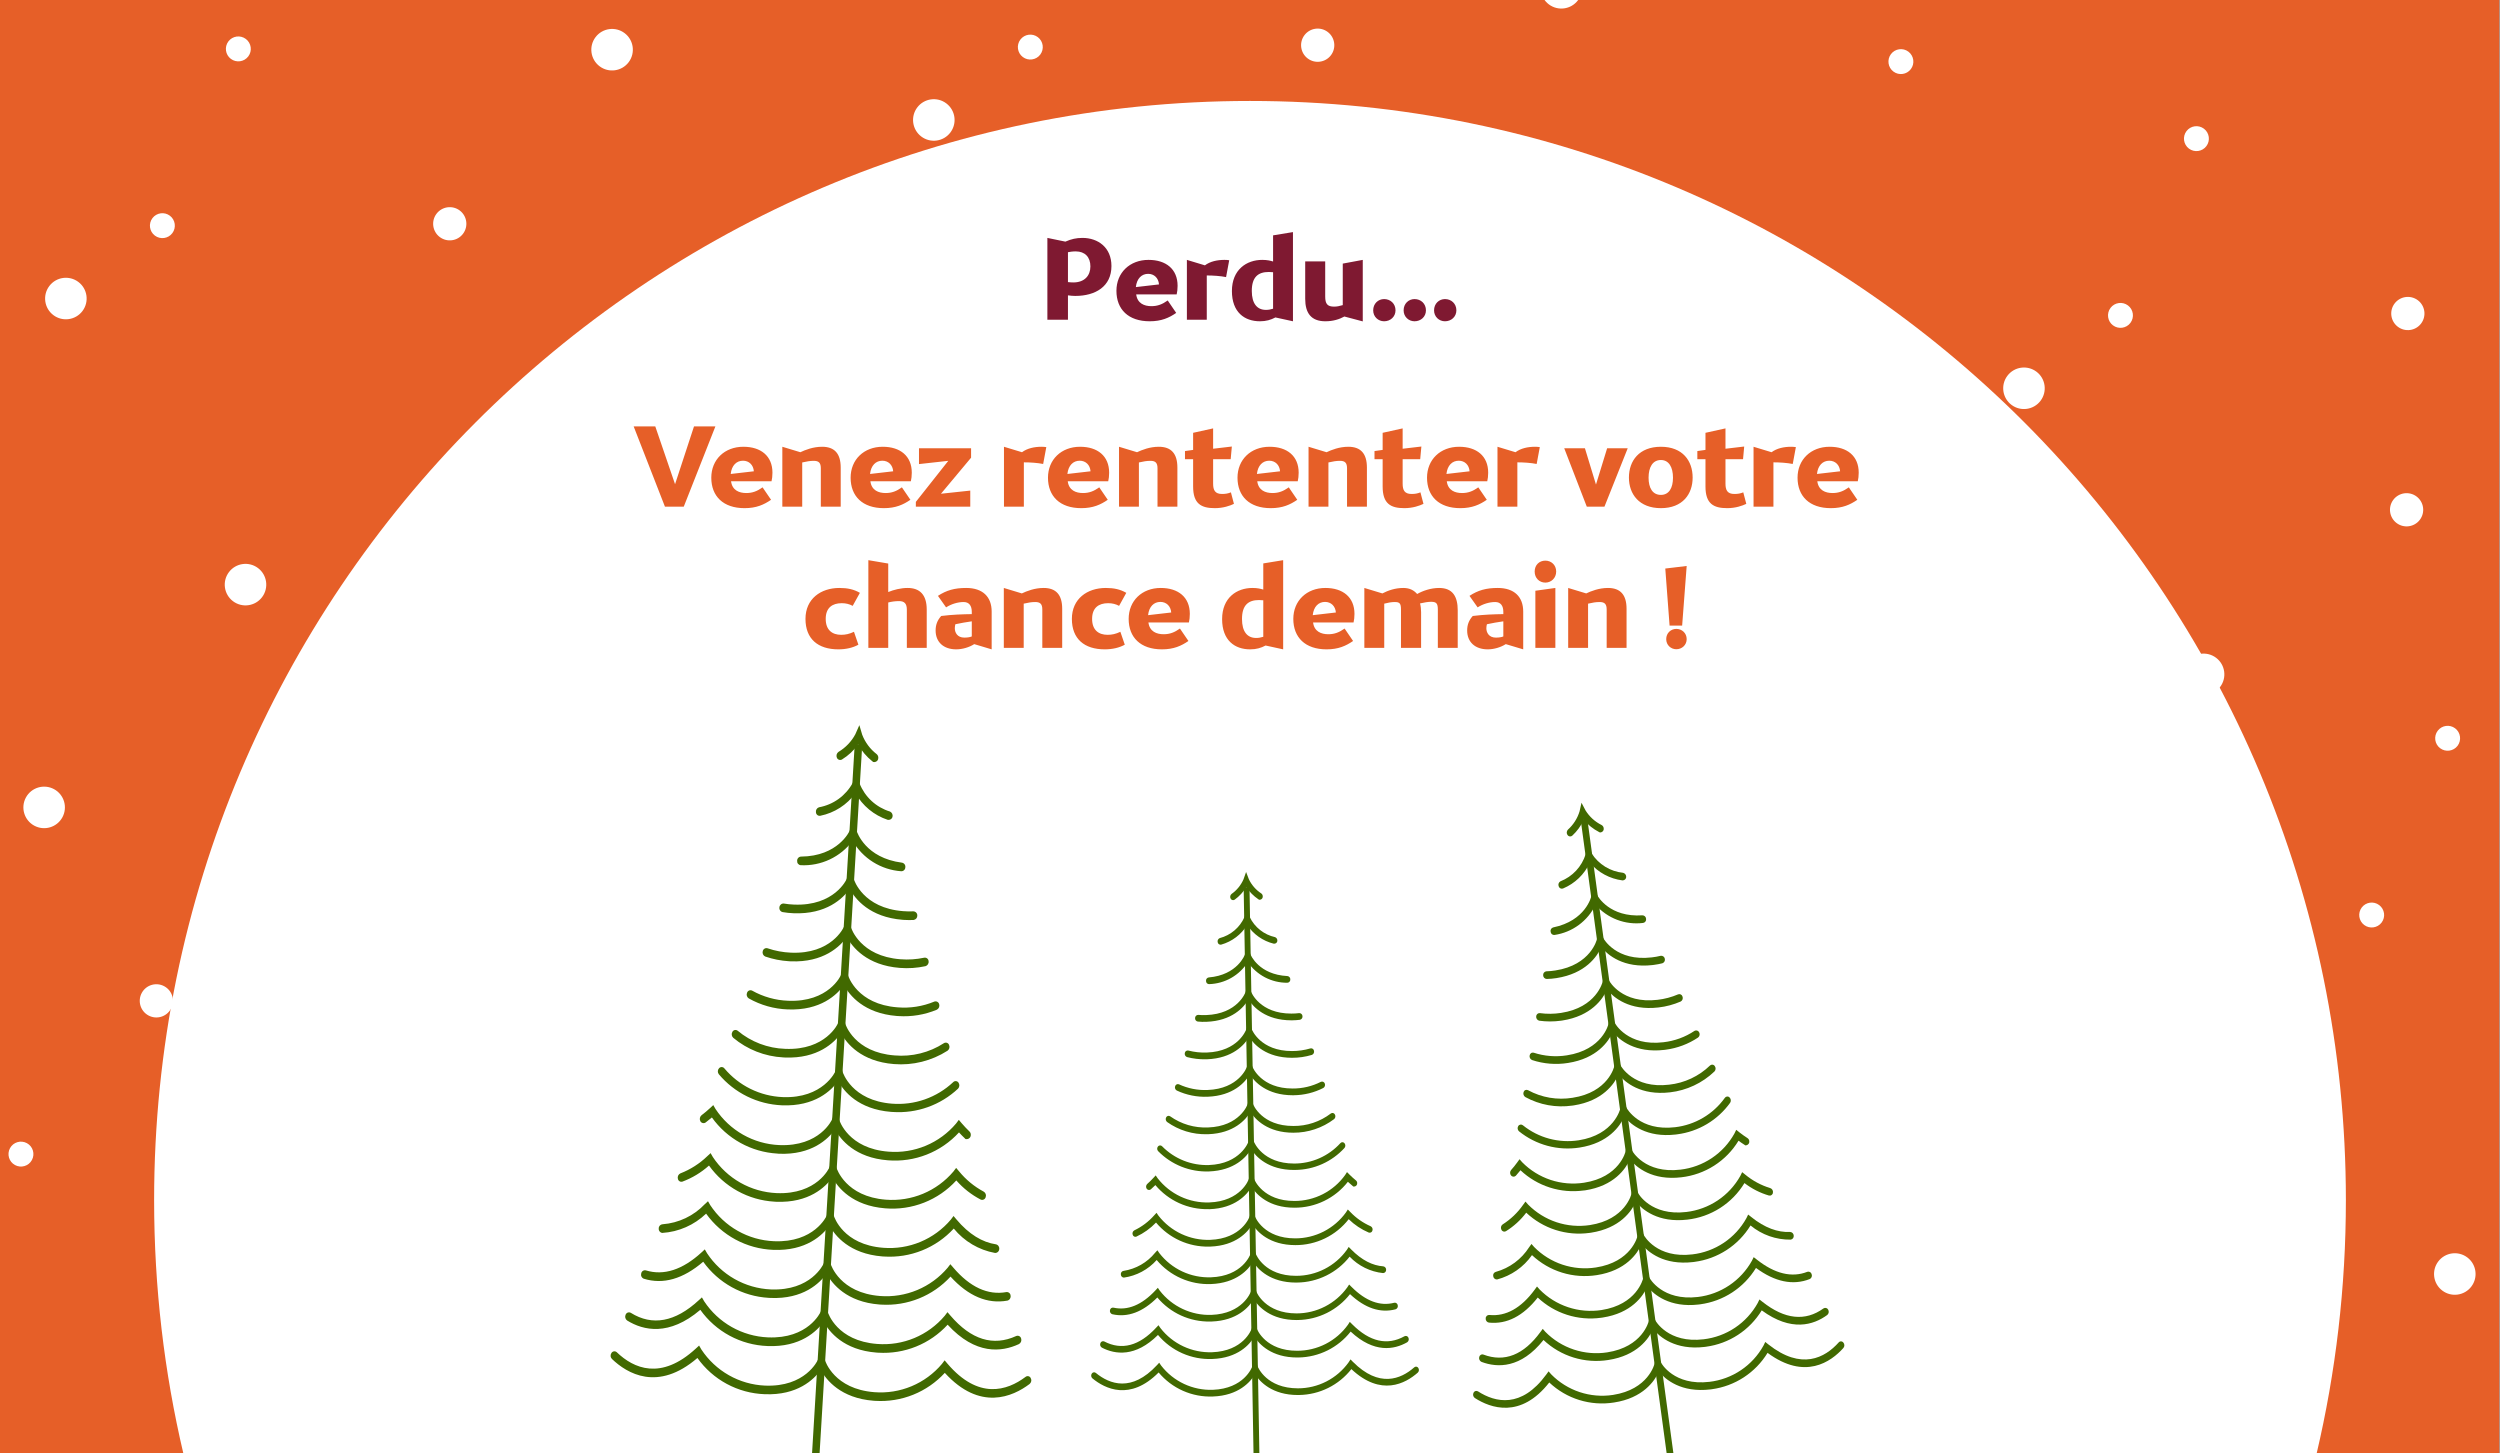<svg width="602" height="350" viewBox="0 0 602 350" fill="none" xmlns="http://www.w3.org/2000/svg">
<rect x="0" y="0" width="602" height="350" fill="#808080" stroke="none"/>
<g clip-path="url(#clip0_294_7061)">
<rect width="601.829" height="350" fill="white"/>
<path d="M252.208 77H257.164V71.12C257.724 71.204 258.396 71.26 258.928 71.26C263.772 71.26 267.636 68.992 267.636 64.064C267.636 59.556 264.36 57.288 260.664 57.288C259.152 57.288 257.948 57.568 256.548 58.184L252.208 57.288V77ZM257.164 60.732C257.668 60.648 258.172 60.536 259.04 60.536C261.252 60.536 262.568 61.908 262.568 64.148C262.568 66.36 261.168 68.012 258.452 68.012C258.088 68.012 257.64 67.984 257.164 67.928V60.732ZM281.184 72.352C279.896 73.276 278.748 73.724 277.264 73.724C275.556 73.724 273.876 73.08 273.596 70.896H283.34C283.48 70.252 283.564 69.664 283.564 68.824C283.564 64.792 280.764 62.58 276.564 62.58C272.028 62.58 268.836 65.688 268.836 70.028C268.836 74.48 271.692 77.364 276.844 77.364C279.7 77.364 281.52 76.524 283.228 75.348L281.184 72.352ZM273.512 69.132C273.736 67.06 274.912 65.94 276.48 65.94C277.908 65.94 278.972 66.948 279.084 68.488L273.512 69.132ZM285.802 77H290.59V66.332C292.074 66.332 293.866 66.444 295.238 66.724L295.994 62.664C295.63 62.608 295.21 62.58 294.846 62.58C293.138 62.58 291.402 62.944 290.142 63.896L285.802 62.58V77ZM311.345 77.364V55.888L306.557 56.672V62.972C305.941 62.776 305.129 62.58 303.953 62.58C300.173 62.58 296.645 64.932 296.645 70.084C296.645 75.208 299.697 77.364 303.393 77.364C304.905 77.364 305.997 77.028 307.117 76.44L311.345 77.364ZM306.557 74.34C305.885 74.536 305.465 74.62 304.821 74.62C302.721 74.62 301.433 73.108 301.433 70.056C301.433 66.696 302.973 65.492 305.521 65.492C305.801 65.492 306.137 65.52 306.557 65.548V74.34ZM314.293 71.96C314.293 75.348 315.693 77.364 319.137 77.364C321.069 77.364 322.553 76.86 323.729 76.216L328.153 77.392V62.58L323.337 63.476V73.472C322.497 73.724 321.909 73.836 321.237 73.836C319.613 73.836 319.109 73.136 319.109 71.4V62.944H314.293V71.96ZM333.296 77.364C334.808 77.364 336.04 76.272 336.04 74.732C336.04 73.108 334.808 72.016 333.296 72.016C331.868 72.016 330.664 73.108 330.664 74.732C330.664 76.272 331.868 77.364 333.296 77.364ZM340.624 77.364C342.136 77.364 343.368 76.272 343.368 74.732C343.368 73.108 342.136 72.016 340.624 72.016C339.196 72.016 337.992 73.108 337.992 74.732C337.992 76.272 339.196 77.364 340.624 77.364ZM347.952 77.364C349.464 77.364 350.696 76.272 350.696 74.732C350.696 73.108 349.464 72.016 347.952 72.016C346.524 72.016 345.32 73.108 345.32 74.732C345.32 76.272 346.524 77.364 347.952 77.364Z" fill="#71001B" fill-opacity="0.9"/>
<path d="M160.116 122H164.652L172.268 102.68H167.116L162.552 116.596L157.792 102.68H152.584L160.116 122ZM183.627 117.352C182.339 118.276 181.191 118.724 179.707 118.724C177.999 118.724 176.319 118.08 176.039 115.896H185.783C185.923 115.252 186.007 114.664 186.007 113.824C186.007 109.792 183.207 107.58 179.007 107.58C174.471 107.58 171.279 110.688 171.279 115.028C171.279 119.48 174.135 122.364 179.287 122.364C182.143 122.364 183.963 121.524 185.671 120.348L183.627 117.352ZM175.955 114.132C176.179 112.06 177.355 110.94 178.923 110.94C180.351 110.94 181.415 111.948 181.527 113.488L175.955 114.132ZM188.386 122H193.174V111.36C194.322 111.108 195.022 110.968 195.946 110.968C197.15 110.968 197.654 111.444 197.654 112.76V122H202.442V112.592C202.442 109.26 200.986 107.58 197.962 107.58C195.806 107.58 193.902 108.336 192.726 108.896L188.386 107.58V122ZM217.178 117.352C215.89 118.276 214.742 118.724 213.258 118.724C211.55 118.724 209.87 118.08 209.59 115.896H219.334C219.474 115.252 219.558 114.664 219.558 113.824C219.558 109.792 216.758 107.58 212.558 107.58C208.022 107.58 204.83 110.688 204.83 115.028C204.83 119.48 207.686 122.364 212.838 122.364C215.694 122.364 217.514 121.524 219.222 120.348L217.178 117.352ZM209.506 114.132C209.73 112.06 210.906 110.94 212.474 110.94C213.902 110.94 214.966 111.948 215.078 113.488L209.506 114.132ZM220.536 122H233.64V118.136L226.584 118.892L233.836 110.212V107.944H221.292V111.752L228.348 110.968L220.536 120.852V122ZM241.757 122H246.545V111.332C248.029 111.332 249.821 111.444 251.193 111.724L251.949 107.664C251.585 107.608 251.165 107.58 250.801 107.58C249.093 107.58 247.357 107.944 246.097 108.896L241.757 107.58V122ZM264.702 117.352C263.414 118.276 262.266 118.724 260.782 118.724C259.074 118.724 257.394 118.08 257.114 115.896H266.858C266.998 115.252 267.082 114.664 267.082 113.824C267.082 109.792 264.282 107.58 260.082 107.58C255.546 107.58 252.354 110.688 252.354 115.028C252.354 119.48 255.21 122.364 260.362 122.364C263.218 122.364 265.038 121.524 266.746 120.348L264.702 117.352ZM257.03 114.132C257.254 112.06 258.43 110.94 259.998 110.94C261.426 110.94 262.49 111.948 262.602 113.488L257.03 114.132ZM269.46 122H274.248V111.36C275.396 111.108 276.096 110.968 277.02 110.968C278.224 110.968 278.728 111.444 278.728 112.76V122H283.516V112.592C283.516 109.26 282.06 107.58 279.036 107.58C276.88 107.58 274.976 108.336 273.8 108.896L269.46 107.58V122ZM287.304 117.156C287.304 121.3 289.236 122.364 292.54 122.364C294.556 122.364 296.208 121.776 297.132 121.328L296.404 118.556C295.732 118.836 295.088 118.948 294.276 118.948C292.568 118.948 292.12 118.024 292.12 116.456V110.576H296.348L296.628 107.524L292.12 108.056V103.156L287.304 104.22V108.336L285.344 108.616V110.576H287.304V117.156ZM310.338 117.352C309.05 118.276 307.902 118.724 306.418 118.724C304.71 118.724 303.03 118.08 302.75 115.896H312.494C312.634 115.252 312.718 114.664 312.718 113.824C312.718 109.792 309.918 107.58 305.718 107.58C301.182 107.58 297.99 110.688 297.99 115.028C297.99 119.48 300.846 122.364 305.998 122.364C308.854 122.364 310.674 121.524 312.382 120.348L310.338 117.352ZM302.666 114.132C302.89 112.06 304.066 110.94 305.634 110.94C307.062 110.94 308.126 111.948 308.238 113.488L302.666 114.132ZM315.097 122H319.885V111.36C321.033 111.108 321.733 110.968 322.657 110.968C323.861 110.968 324.365 111.444 324.365 112.76V122H329.153V112.592C329.153 109.26 327.697 107.58 324.673 107.58C322.517 107.58 320.613 108.336 319.437 108.896L315.097 107.58V122ZM332.941 117.156C332.941 121.3 334.873 122.364 338.177 122.364C340.193 122.364 341.845 121.776 342.769 121.328L342.041 118.556C341.369 118.836 340.725 118.948 339.913 118.948C338.205 118.948 337.757 118.024 337.757 116.456V110.576H341.985L342.265 107.524L337.757 108.056V103.156L332.941 104.22V108.336L330.981 108.616V110.576H332.941V117.156ZM355.975 117.352C354.687 118.276 353.539 118.724 352.055 118.724C350.347 118.724 348.667 118.08 348.387 115.896H358.131C358.271 115.252 358.355 114.664 358.355 113.824C358.355 109.792 355.555 107.58 351.355 107.58C346.819 107.58 343.627 110.688 343.627 115.028C343.627 119.48 346.483 122.364 351.635 122.364C354.491 122.364 356.311 121.524 358.019 120.348L355.975 117.352ZM348.303 114.132C348.527 112.06 349.703 110.94 351.271 110.94C352.699 110.94 353.763 111.948 353.875 113.488L348.303 114.132ZM360.593 122H365.381V111.332C366.865 111.332 368.657 111.444 370.029 111.724L370.785 107.664C370.421 107.608 370.001 107.58 369.637 107.58C367.929 107.58 366.193 107.944 364.933 108.896L360.593 107.58V122ZM382.098 122H386.354L391.954 107.944H386.998L384.31 116.68L381.65 107.944H376.666L382.098 122ZM392.244 115C392.244 118.976 394.708 122.364 399.944 122.364C405.18 122.364 407.588 118.976 407.588 115C407.588 110.968 405.18 107.58 399.944 107.58C394.708 107.58 392.244 110.968 392.244 115ZM399.944 119.172C397.956 119.172 396.976 117.52 396.976 115.028C396.976 112.508 397.956 110.772 399.944 110.772C401.876 110.772 402.856 112.508 402.856 115.028C402.856 117.52 401.876 119.172 399.944 119.172ZM410.679 117.156C410.679 121.3 412.611 122.364 415.915 122.364C417.931 122.364 419.583 121.776 420.507 121.328L419.779 118.556C419.107 118.836 418.463 118.948 417.651 118.948C415.943 118.948 415.495 118.024 415.495 116.456V110.576H419.723L420.003 107.524L415.495 108.056V103.156L410.679 104.22V108.336L408.719 108.616V110.576H410.679V117.156ZM422.254 122H427.042V111.332C428.526 111.332 430.318 111.444 431.69 111.724L432.446 107.664C432.082 107.608 431.662 107.58 431.298 107.58C429.59 107.58 427.854 107.944 426.594 108.896L422.254 107.58V122ZM445.198 117.352C443.91 118.276 442.762 118.724 441.278 118.724C439.57 118.724 437.89 118.08 437.61 115.896H447.354C447.494 115.252 447.578 114.664 447.578 113.824C447.578 109.792 444.778 107.58 440.578 107.58C436.042 107.58 432.85 110.688 432.85 115.028C432.85 119.48 435.706 122.364 440.858 122.364C443.714 122.364 445.534 121.524 447.242 120.348L445.198 117.352ZM437.526 114.132C437.75 112.06 438.926 110.94 440.494 110.94C441.922 110.94 442.986 111.948 443.098 113.488L437.526 114.132ZM205.636 152.136C204.516 152.668 203.592 152.864 202.556 152.864C200.4 152.864 198.832 151.716 198.832 149.028C198.832 146.312 200.456 145.248 202.696 145.248C203.676 145.248 204.572 145.472 205.328 145.892L207.064 142.756C205.608 141.916 204.096 141.58 202.136 141.58C197.628 141.58 193.96 144.212 193.96 149.028C193.96 153.844 196.956 156.364 201.884 156.364C203.732 156.364 205.384 155.972 206.7 155.244L205.636 152.136ZM209.1 156H213.888V145.08C214.644 144.884 215.54 144.744 216.492 144.744C217.752 144.744 218.368 145.332 218.368 146.788V156H223.156V146.788C223.156 143.176 221.448 141.58 218.564 141.58C216.884 141.58 215.204 142.028 213.888 142.56V135.7L209.1 134.888V156ZM227.817 146.256C229.077 145.444 230.645 144.968 232.045 144.968C233.361 144.968 234.005 145.864 234.005 147.32V147.88C231.905 147.908 229.245 147.992 226.641 148.328C225.689 149.392 225.297 150.484 225.297 151.828C225.297 154.6 227.201 156.364 230.253 156.364C231.765 156.364 233.417 155.86 234.593 155.104L238.793 156.364V147.264C238.793 143.736 236.665 141.58 232.661 141.58C229.861 141.58 227.901 142.14 225.857 143.484L227.817 146.256ZM234.005 153.256C233.613 153.424 232.997 153.536 232.213 153.536C230.533 153.536 229.917 152.332 229.917 151.268C229.917 150.876 230.001 150.512 230.057 150.316C231.541 150.008 232.437 149.84 234.005 149.616V153.256ZM241.72 156H246.508V145.36C247.656 145.108 248.356 144.968 249.28 144.968C250.484 144.968 250.988 145.444 250.988 146.76V156H255.776V146.592C255.776 143.26 254.32 141.58 251.296 141.58C249.14 141.58 247.236 142.336 246.06 142.896L241.72 141.58V156ZM269.784 152.136C268.664 152.668 267.74 152.864 266.704 152.864C264.548 152.864 262.98 151.716 262.98 149.028C262.98 146.312 264.604 145.248 266.844 145.248C267.824 145.248 268.72 145.472 269.476 145.892L271.212 142.756C269.756 141.916 268.244 141.58 266.284 141.58C261.776 141.58 258.108 144.212 258.108 149.028C258.108 153.844 261.104 156.364 266.032 156.364C267.88 156.364 269.532 155.972 270.848 155.244L269.784 152.136ZM284.129 151.352C282.841 152.276 281.693 152.724 280.209 152.724C278.501 152.724 276.821 152.08 276.541 149.896H286.285C286.425 149.252 286.509 148.664 286.509 147.824C286.509 143.792 283.709 141.58 279.509 141.58C274.973 141.58 271.781 144.688 271.781 149.028C271.781 153.48 274.637 156.364 279.789 156.364C282.645 156.364 284.465 155.524 286.173 154.348L284.129 151.352ZM276.457 148.132C276.681 146.06 277.857 144.94 279.425 144.94C280.853 144.94 281.917 145.948 282.029 147.488L276.457 148.132ZM308.985 156.364V134.888L304.197 135.672V141.972C303.581 141.776 302.769 141.58 301.593 141.58C297.813 141.58 294.285 143.932 294.285 149.084C294.285 154.208 297.337 156.364 301.033 156.364C302.545 156.364 303.637 156.028 304.757 155.44L308.985 156.364ZM304.197 153.34C303.525 153.536 303.105 153.62 302.461 153.62C300.361 153.62 299.073 152.108 299.073 149.056C299.073 145.696 300.613 144.492 303.161 144.492C303.441 144.492 303.777 144.52 304.197 144.548V153.34ZM323.778 151.352C322.49 152.276 321.342 152.724 319.858 152.724C318.15 152.724 316.47 152.08 316.19 149.896H325.934C326.074 149.252 326.158 148.664 326.158 147.824C326.158 143.792 323.358 141.58 319.158 141.58C314.622 141.58 311.43 144.688 311.43 149.028C311.43 153.48 314.286 156.364 319.438 156.364C322.294 156.364 324.114 155.524 325.822 154.348L323.778 151.352ZM316.106 148.132C316.33 146.06 317.506 144.94 319.074 144.94C320.502 144.94 321.566 145.948 321.678 147.488L316.106 148.132ZM328.536 156H333.324V145.36C334.136 145.136 335.088 144.968 335.816 144.968C336.992 144.968 337.356 145.248 337.356 146.732V156H342.2V147.404C342.2 146.732 342.116 145.948 341.948 145.304C342.956 145.08 343.852 144.912 344.608 144.912C345.868 144.912 346.232 145.304 346.232 146.76V156H351.02V146.984C351.02 143.652 349.816 141.58 346.54 141.58C344.524 141.58 342.564 142.28 341.248 143.036C340.52 142.196 339.512 141.58 337.916 141.58C335.956 141.58 334.22 142.196 332.876 142.896L328.536 141.58V156ZM355.813 146.256C357.073 145.444 358.641 144.968 360.041 144.968C361.357 144.968 362.001 145.864 362.001 147.32V147.88C359.901 147.908 357.241 147.992 354.637 148.328C353.685 149.392 353.293 150.484 353.293 151.828C353.293 154.6 355.197 156.364 358.249 156.364C359.761 156.364 361.413 155.86 362.589 155.104L366.789 156.364V147.264C366.789 143.736 364.661 141.58 360.657 141.58C357.857 141.58 355.897 142.14 353.853 143.484L355.813 146.256ZM362.001 153.256C361.609 153.424 360.993 153.536 360.209 153.536C358.529 153.536 357.913 152.332 357.913 151.268C357.913 150.876 357.997 150.512 358.053 150.316C359.537 150.008 360.433 149.84 362.001 149.616V153.256ZM369.716 156H374.532V141.58L369.716 142.252V156ZM372.124 140.292C373.524 140.292 374.728 139.2 374.728 137.632C374.728 136.036 373.524 135 372.124 135C370.668 135 369.548 136.036 369.548 137.632C369.548 139.2 370.668 140.292 372.124 140.292ZM377.618 156H382.406V145.36C383.554 145.108 384.254 144.968 385.178 144.968C386.382 144.968 386.886 145.444 386.886 146.76V156H391.674V146.592C391.674 143.26 390.218 141.58 387.194 141.58C385.038 141.58 383.134 142.336 381.958 142.896L377.618 141.58V156ZM402.036 150.652H405.06L406.152 136.288L401 136.904L402.036 150.652ZM403.66 156.336C405.004 156.336 406.152 155.328 406.152 153.9C406.152 152.444 405.004 151.436 403.66 151.436C402.344 151.436 401.224 152.444 401.224 153.9C401.224 155.328 402.344 156.336 403.66 156.336Z" fill="#E65F28"/>
<path fill-rule="evenodd" clip-rule="evenodd" d="M602 0H0V350H44.153C71.615 466.777 176.189 553.688 301 553.688C425.811 553.688 530.385 466.777 557.847 350H602V0ZM557.847 350C562.452 330.417 564.889 309.994 564.889 289C564.889 142.817 446.742 24.311 301 24.311C155.258 24.311 37.111 142.817 37.111 289C37.111 309.994 39.548 330.417 44.153 350H557.847Z" fill="#E65F28"/>
<circle cx="579.81" cy="75.494" r="4" transform="rotate(36.991 579.81 75.494)" fill="white"/>
<circle cx="530.626" cy="162.39" r="5" transform="rotate(36.991 530.626 162.39)" fill="white"/>
<circle cx="375.976" cy="-2.938" r="5" transform="rotate(36.991 375.976 -2.938)" fill="white"/>
<circle cx="457.738" cy="14.835" r="3" transform="rotate(36.991 457.738 14.835)" fill="white"/>
<circle cx="528.899" cy="33.386" r="3" transform="rotate(36.991 528.899 33.386)" fill="white"/>
<circle cx="510.609" cy="75.947" r="3" transform="rotate(36.991 510.609 75.947)" fill="white"/>
<circle cx="487.372" cy="93.498" r="5" transform="rotate(36.991 487.372 93.498)" fill="white"/>
<circle cx="486.51" cy="121.559" r="4" transform="rotate(36.991 486.51 121.559)" fill="white"/>
<circle cx="579.508" cy="122.756" r="4" transform="rotate(36.991 579.508 122.756)" fill="white"/>
<circle cx="591.118" cy="306.781" r="5" transform="rotate(36.991 591.118 306.781)" fill="white"/>
<circle cx="518.231" cy="159.227" r="3" transform="rotate(36.991 518.231 159.227)" fill="white"/>
<circle cx="589.392" cy="177.777" r="3" transform="rotate(36.991 589.392 177.777)" fill="white"/>
<circle cx="571.101" cy="220.338" r="3" transform="rotate(36.991 571.101 220.338)" fill="white"/>
<circle cx="547.864" cy="237.889" r="5" transform="rotate(36.991 547.864 237.889)" fill="white"/>
<circle cx="108.302" cy="53.885" r="4" transform="rotate(36.991 108.302 53.885)" fill="white"/>
<circle cx="59.118" cy="140.781" r="5" transform="rotate(36.991 59.118 140.781)" fill="white"/>
<circle cx="57.392" cy="11.777" r="3" transform="rotate(36.991 57.392 11.777)" fill="white"/>
<circle cx="39.101" cy="54.339" r="3" transform="rotate(36.991 39.101 54.339)" fill="white"/>
<circle cx="147.391" cy="11.968" r="5" transform="rotate(36.991 147.391 11.968)" fill="white"/>
<circle cx="15.864" cy="71.889" r="5" transform="rotate(36.991 15.864 71.889)" fill="white"/>
<circle cx="317.302" cy="10.885" r="4" transform="rotate(36.991 317.302 10.885)" fill="white"/>
<circle cx="248.101" cy="11.338" r="3" transform="rotate(36.991 248.101 11.338)" fill="white"/>
<circle cx="224.864" cy="28.889" r="5" transform="rotate(36.991 224.864 28.889)" fill="white"/>
<circle cx="37.652" cy="241.006" r="4" transform="rotate(118.555 37.652 241.006)" fill="white"/>
<circle cx="50.112" cy="333.173" r="4" transform="rotate(118.555 50.112 333.173)" fill="white"/>
<circle cx="10.631" cy="194.424" r="5" transform="rotate(118.555 10.631 194.424)" fill="white"/>
<circle cx="5.046" cy="277.909" r="3" transform="rotate(118.555 5.046 277.909)" fill="white"/>
<circle cx="-2.864" cy="351.021" r="3" transform="rotate(118.555 -2.864 351.021)" fill="white"/>
<path d="M207.624 179.372L205.813 179.263L195.013 358.747L196.823 358.855L207.624 179.372Z" fill="#416900"/>
<path d="M210.786 337.327L210.376 337.302C202.459 336.689 198.985 332.332 197.641 329.885C196.013 332.153 192.041 336.062 184.108 335.722C180.925 335.604 177.811 334.757 175.008 333.245C172.204 331.732 169.785 329.596 167.938 327.001C158.393 335.22 150.968 330.711 147.355 327.236C147.167 327.044 147.053 326.792 147.035 326.523C147.016 326.255 147.094 325.989 147.254 325.773C147.322 325.671 147.411 325.585 147.515 325.521C147.62 325.457 147.737 325.416 147.859 325.402C147.981 325.388 148.104 325.401 148.22 325.44C148.336 325.479 148.443 325.543 148.531 325.627C152.566 329.504 159.14 332.488 167.56 324.733L168.341 324.008L168.884 324.949C170.569 327.51 172.837 329.634 175.502 331.147C178.167 332.661 181.154 333.52 184.216 333.654C193.911 334.049 196.848 327.678 196.985 327.395L197.957 325.208L198.642 327.494C198.727 327.791 200.878 334.485 210.552 335.239C213.608 335.478 216.678 334.986 219.506 333.803C222.335 332.62 224.84 330.78 226.816 328.436L227.468 327.566L228.157 328.379C235.586 337.088 242.487 334.915 246.958 331.55C247.052 331.473 247.163 331.419 247.282 331.391C247.401 331.363 247.524 331.363 247.643 331.39C247.762 331.417 247.873 331.47 247.968 331.547C248.064 331.623 248.14 331.72 248.192 331.83C248.325 332.064 248.371 332.337 248.32 332.601C248.27 332.865 248.127 333.103 247.917 333.271C243.895 336.302 235.983 339.889 227.51 330.586C225.399 332.882 222.802 334.679 219.909 335.845C217.016 337.011 213.899 337.517 210.786 337.327Z" fill="#416900"/>
<path d="M211.501 325.731L211.074 325.705C203.157 325.092 199.683 320.735 198.34 318.271C196.711 320.556 192.739 324.465 184.806 324.125C181.623 324.006 178.51 323.158 175.706 321.646C172.903 320.134 170.484 317.998 168.636 315.404C161.12 321.808 154.93 320.407 151.014 317.977C150.797 317.823 150.642 317.596 150.576 317.338C150.51 317.08 150.538 316.807 150.653 316.567C150.699 316.451 150.769 316.346 150.859 316.259C150.949 316.172 151.057 316.105 151.175 316.064C151.293 316.022 151.418 316.006 151.543 316.017C151.667 316.028 151.788 316.066 151.897 316.128C157.068 319.353 162.579 318.348 168.242 313.118L169.021 312.41L169.565 313.352C171.252 315.908 173.522 318.028 176.187 319.538C178.852 321.048 181.837 321.905 184.897 322.039C194.591 322.451 197.529 316.08 197.666 315.797L198.637 313.61L199.321 315.913C199.407 316.193 201.558 322.904 211.233 323.624C214.288 323.865 217.357 323.375 220.185 322.195C223.013 321.015 225.519 319.179 227.497 316.838L228.149 315.968L228.838 316.764C233.85 322.636 239.187 324.243 244.704 321.713C244.82 321.664 244.944 321.641 245.069 321.645C245.194 321.649 245.317 321.68 245.429 321.735C245.541 321.791 245.64 321.87 245.719 321.967C245.797 322.064 245.855 322.177 245.886 322.298C245.972 322.55 245.967 322.824 245.87 323.073C245.774 323.321 245.592 323.527 245.359 323.655C241.179 325.597 234.914 326.317 228.19 318.988C226.085 321.283 223.495 323.079 220.607 324.246C217.72 325.412 214.609 325.92 211.501 325.731Z" fill="#416900"/>
<path d="M185.076 312.52C181.969 312.337 178.943 311.461 176.219 309.956C173.495 308.452 171.142 306.357 169.332 303.825C164.506 307.974 159.692 309.364 155.031 307.918C154.785 307.824 154.585 307.64 154.469 307.404C154.352 307.169 154.33 306.898 154.404 306.646C154.424 306.521 154.469 306.401 154.538 306.295C154.607 306.188 154.697 306.097 154.803 306.028C154.909 305.958 155.028 305.911 155.153 305.891C155.278 305.87 155.406 305.876 155.529 305.908C159.837 307.23 164.365 305.771 168.937 301.573L169.717 300.848L170.261 301.789C171.948 304.347 174.217 306.469 176.882 307.982C179.546 309.495 182.531 310.355 185.592 310.494C195.287 310.889 198.226 304.501 198.362 304.235L199.334 302.03L200.018 304.334C200.104 304.614 202.254 311.325 211.928 312.079C214.984 312.312 218.052 311.818 220.879 310.635C223.707 309.452 226.213 307.615 228.193 305.275L228.844 304.423L229.533 305.219C233.568 309.953 237.887 311.944 242.341 311.132C242.466 311.118 242.591 311.129 242.711 311.166C242.83 311.202 242.941 311.263 243.036 311.344C243.131 311.426 243.208 311.526 243.262 311.638C243.317 311.751 243.347 311.873 243.352 311.998C243.397 312.255 243.344 312.52 243.204 312.74C243.064 312.96 242.847 313.119 242.595 313.187C237.777 314.063 233.164 312.105 228.887 307.408C226.782 309.703 224.192 311.5 221.304 312.666C218.417 313.833 215.306 314.34 212.197 314.152L211.77 314.126C203.854 313.513 200.379 309.155 199.036 306.692C197.408 308.977 193.436 312.886 185.503 312.545L185.076 312.52Z" fill="#416900"/>
<path d="M212.877 302.571L212.467 302.547C204.552 301.916 201.076 297.576 199.733 295.112C198.105 297.397 194.134 301.289 186.2 300.966C183.018 300.841 179.907 299.99 177.105 298.479C174.302 296.967 171.882 294.835 170.029 292.245C167.168 294.994 163.425 296.64 159.465 296.889C159.21 296.852 158.979 296.716 158.822 296.512C158.665 296.307 158.593 296.049 158.623 295.793C158.619 295.541 158.712 295.298 158.882 295.113C159.053 294.929 159.289 294.817 159.54 294.802C163.408 294.509 167.03 292.791 169.703 289.98L170.484 289.256L171.027 290.197C172.711 292.756 174.98 294.879 177.646 296.389C180.312 297.899 183.298 298.755 186.359 298.884C196.053 299.296 198.991 292.925 199.128 292.642L200.1 290.438L200.785 292.742C200.87 293.038 203.021 299.733 212.695 300.469C215.75 300.71 218.819 300.221 221.647 299.041C224.475 297.861 226.981 296.024 228.959 293.683L229.611 292.814L230.299 293.626C233.339 297.238 236.549 299.145 239.828 299.634C240.082 299.691 240.305 299.843 240.451 300.059C240.597 300.274 240.656 300.538 240.615 300.795C240.6 301.05 240.485 301.289 240.295 301.461C240.105 301.632 239.856 301.722 239.6 301.711C235.696 300.996 232.175 298.912 229.669 295.834C227.551 298.139 224.943 299.94 222.037 301.106C219.131 302.272 216.002 302.773 212.877 302.571Z" fill="#416900"/>
<path d="M186.47 289.36C183.363 289.177 180.337 288.301 177.613 286.797C174.888 285.292 172.535 283.197 170.726 280.665C168.857 282.34 166.691 283.652 164.34 284.532C164.222 284.57 164.098 284.582 163.975 284.567C163.852 284.552 163.734 284.51 163.629 284.445C163.523 284.38 163.433 284.293 163.365 284.19C163.297 284.087 163.252 283.97 163.233 283.848C163.161 283.594 163.183 283.323 163.295 283.084C163.407 282.845 163.601 282.655 163.842 282.548C166.261 281.612 168.468 280.2 170.331 278.396L171.112 277.672L171.655 278.613C173.346 281.166 175.616 283.284 178.28 284.794C180.945 286.304 183.928 287.163 186.988 287.3C196.75 287.716 199.713 281.21 199.739 281.057L200.714 278.819L201.413 281.158C201.499 281.437 203.649 288.149 213.324 288.885C216.378 289.122 219.445 288.631 222.273 287.451C225.1 286.271 227.607 284.437 229.587 282.099L230.24 281.23L230.928 282.042C232.565 284.053 234.586 285.719 236.872 286.942C237.102 287.075 237.276 287.286 237.362 287.537C237.448 287.788 237.439 288.062 237.338 288.308C237.303 288.427 237.242 288.538 237.16 288.632C237.078 288.726 236.977 288.801 236.863 288.853C236.75 288.905 236.626 288.931 236.502 288.931C236.377 288.931 236.254 288.904 236.14 288.853C233.917 287.696 231.93 286.135 230.281 284.249C228.132 286.604 225.472 288.435 222.504 289.599C219.536 290.764 216.341 291.232 213.164 290.967C205.249 290.336 201.773 285.996 200.43 283.533C198.801 285.817 194.831 289.709 186.897 289.386L186.47 289.36Z" fill="#416900"/>
<path d="M187.166 277.781C184.06 277.598 181.033 276.722 178.309 275.217C175.585 273.713 173.232 271.618 171.423 269.086L169.91 270.297C169.808 270.367 169.693 270.414 169.572 270.436C169.45 270.458 169.326 270.454 169.206 270.424C169.086 270.394 168.974 270.339 168.877 270.263C168.78 270.187 168.701 270.091 168.644 269.981C168.52 269.744 168.481 269.472 168.534 269.21C168.587 268.947 168.729 268.712 168.936 268.542C169.646 268.009 170.327 267.437 170.976 266.831L171.757 266.106L172.3 267.047C173.987 269.604 176.257 271.724 178.922 273.234C181.587 274.744 184.572 275.601 187.632 275.735C197.395 276.151 200.357 269.644 200.384 269.491L201.358 267.253L202.058 269.592C202.144 269.872 204.294 276.583 213.968 277.32C217.023 277.564 220.093 277.075 222.921 275.895C225.75 274.715 228.256 272.877 230.232 270.533L230.884 269.664L231.572 270.477C232.165 271.164 232.793 271.836 233.425 272.44C233.545 272.551 233.638 272.687 233.697 272.839C233.756 272.991 233.78 273.155 233.767 273.317C233.766 273.575 233.664 273.823 233.483 274.007C233.302 274.192 233.057 274.298 232.799 274.305L232.491 274.286L232.282 274.068C231.811 273.628 231.376 273.173 230.925 272.683C228.774 275.035 226.113 276.862 223.146 278.027C220.179 279.191 216.985 279.661 213.809 279.401C205.892 278.788 202.418 274.43 201.075 271.967C199.446 274.252 195.474 278.161 187.541 277.82L187.166 277.781Z" fill="#416900"/>
<path d="M214.972 267.764L214.562 267.74C206.647 267.109 203.171 262.769 201.828 260.306C200.199 262.59 196.228 266.482 188.294 266.159C185.376 266.036 182.516 265.306 179.896 264.015C177.276 262.724 174.954 260.901 173.079 258.661C172.917 258.449 172.836 258.186 172.852 257.919C172.868 257.653 172.98 257.401 173.166 257.21C173.25 257.121 173.353 257.052 173.467 257.007C173.58 256.962 173.703 256.942 173.825 256.95C173.947 256.957 174.066 256.991 174.173 257.049C174.281 257.107 174.374 257.188 174.447 257.287C176.176 259.343 178.313 261.018 180.723 262.204C183.133 263.391 185.764 264.064 188.448 264.18C198.211 264.579 201.179 257.987 201.2 257.919L202.175 255.681L202.874 258.02C202.96 258.3 205.11 265.011 214.784 265.765C217.462 265.975 220.156 265.625 222.692 264.736C225.227 263.846 227.549 262.438 229.51 260.6C229.592 260.509 229.695 260.437 229.809 260.39C229.923 260.343 230.046 260.323 230.169 260.33C230.292 260.338 230.412 260.373 230.519 260.433C230.627 260.493 230.72 260.576 230.791 260.677C230.948 260.895 231.024 261.16 231.008 261.427C230.992 261.695 230.884 261.949 230.702 262.146C228.607 264.112 226.128 265.626 223.422 266.593C220.716 267.559 217.839 267.958 214.972 267.764Z" fill="#416900"/>
<path d="M188.577 254.623C184.171 254.388 179.959 252.734 176.571 249.906C176.373 249.726 176.244 249.482 176.206 249.217C176.169 248.952 176.226 248.682 176.367 248.454C176.426 248.346 176.508 248.252 176.607 248.179C176.706 248.106 176.821 248.056 176.941 248.032C177.062 248.008 177.187 248.011 177.307 248.041C177.426 248.071 177.538 248.127 177.633 248.205C180.856 250.892 184.884 252.426 189.078 252.562C198.841 252.978 201.803 246.471 201.83 246.318L202.804 244.08L203.503 246.419C203.589 246.698 205.74 253.41 215.414 254.146C219.594 254.514 223.777 253.475 227.299 251.193C227.403 251.127 227.521 251.085 227.643 251.07C227.765 251.055 227.889 251.067 228.006 251.105C228.124 251.143 228.231 251.206 228.321 251.291C228.411 251.375 228.481 251.478 228.526 251.593C228.644 251.833 228.673 252.108 228.607 252.368C228.541 252.628 228.385 252.856 228.167 253.011C224.33 255.467 219.795 256.597 215.255 256.228C207.339 255.597 203.864 251.257 202.521 248.794C200.892 251.078 196.921 254.97 188.987 254.647L188.577 254.623Z" fill="#416900"/>
<path d="M216.361 244.673L215.951 244.648C208.036 244.018 204.56 239.678 203.217 237.214C201.589 239.499 197.618 243.391 189.684 243.068C186.387 242.95 183.167 242.038 180.296 240.412C180.075 240.268 179.914 240.05 179.841 239.797C179.768 239.544 179.789 239.273 179.899 239.034C179.94 238.917 180.005 238.81 180.091 238.72C180.176 238.631 180.28 238.56 180.394 238.514C180.509 238.467 180.632 238.445 180.756 238.45C180.88 238.455 181.001 238.486 181.112 238.541C183.764 240.032 186.734 240.868 189.775 240.982C199.538 241.398 202.5 234.891 202.527 234.739L203.501 232.501L204.2 234.84C204.286 235.119 206.436 241.83 216.111 242.567C219.138 242.824 222.183 242.348 224.988 241.181C225.104 241.139 225.228 241.122 225.352 241.131C225.476 241.14 225.596 241.175 225.706 241.233C225.815 241.291 225.911 241.372 225.988 241.469C226.064 241.567 226.12 241.68 226.15 241.8C226.232 242.053 226.221 242.327 226.118 242.572C226.015 242.818 225.828 243.018 225.59 243.137C222.673 244.353 219.515 244.878 216.361 244.673Z" fill="#416900"/>
<path d="M189.971 231.464C188.026 231.347 186.105 230.966 184.262 230.332C184.022 230.224 183.829 230.032 183.72 229.792C183.611 229.551 183.594 229.28 183.672 229.028C183.698 228.906 183.748 228.79 183.821 228.688C183.893 228.587 183.985 228.501 184.092 228.437C184.199 228.372 184.318 228.331 184.442 228.314C184.565 228.298 184.691 228.308 184.811 228.342C186.636 228.969 188.543 229.326 190.472 229.403C200.166 229.815 203.104 223.426 203.24 223.16L204.213 220.956L204.897 223.26C204.983 223.539 207.133 230.251 216.808 230.987C218.732 231.143 220.668 231.017 222.555 230.613C222.679 230.591 222.806 230.595 222.928 230.624C223.049 230.654 223.164 230.71 223.263 230.787C223.362 230.864 223.443 230.961 223.502 231.072C223.56 231.183 223.595 231.305 223.603 231.431C223.651 231.69 223.601 231.958 223.465 232.183C223.328 232.409 223.113 232.576 222.861 232.654C220.822 233.098 218.728 233.238 216.648 233.069C208.733 232.438 205.257 228.098 203.914 225.635C202.286 227.919 198.315 231.811 190.381 231.488L189.971 231.464Z" fill="#416900"/>
<path d="M217.755 221.514L217.345 221.489C209.429 220.859 205.954 216.519 204.611 214.055C202.982 216.34 199.011 220.232 191.077 219.909C190.192 219.877 189.31 219.784 188.437 219.63C188.184 219.568 187.965 219.412 187.825 219.192C187.685 218.973 187.635 218.708 187.685 218.453C187.71 218.198 187.833 217.964 188.029 217.799C188.225 217.634 188.477 217.553 188.732 217.573C189.538 217.709 190.352 217.792 191.169 217.823C200.931 218.239 203.894 211.732 203.92 211.58L204.895 209.341L205.594 211.68C205.68 211.96 207.83 218.671 217.504 219.408C218.319 219.475 219.137 219.49 219.953 219.452C220.208 219.463 220.45 219.574 220.624 219.76C220.799 219.947 220.893 220.195 220.887 220.451C220.902 220.71 220.819 220.964 220.655 221.164C220.49 221.364 220.256 221.494 219.999 221.529C219.251 221.568 218.502 221.563 217.755 221.514Z" fill="#416900"/>
<path d="M192.785 208.338C192.539 208.31 192.315 208.187 192.16 207.995C192.005 207.803 191.931 207.557 191.955 207.311C191.937 207.053 192.021 206.799 192.191 206.603C192.36 206.408 192.6 206.287 192.858 206.269C201.826 206.208 204.592 200.118 204.617 200L205.591 197.762L206.29 200.101C206.378 200.363 208.385 206.603 217.213 207.734C217.468 207.784 217.693 207.931 217.84 208.145C217.988 208.359 218.045 208.623 218.001 208.879C217.995 209.006 217.965 209.131 217.911 209.246C217.856 209.361 217.78 209.464 217.685 209.55C217.591 209.635 217.48 209.7 217.36 209.742C217.24 209.785 217.113 209.802 216.986 209.795C214.59 209.621 212.273 208.863 210.237 207.587C208.201 206.311 206.509 204.556 205.308 202.475C203.866 204.397 201.975 205.936 199.801 206.959C197.627 207.981 195.236 208.456 192.836 208.341L192.785 208.338Z" fill="#416900"/>
<path d="M213.976 197.427C213.902 197.437 213.827 197.433 213.754 197.413C210.46 196.317 207.694 194.029 205.998 190.999C203.952 193.804 200.932 195.743 197.529 196.437C197.406 196.46 197.279 196.456 197.157 196.426C197.035 196.396 196.921 196.341 196.822 196.263C196.723 196.186 196.642 196.089 196.583 195.978C196.524 195.867 196.49 195.745 196.481 195.62C196.433 195.362 196.48 195.096 196.613 194.871C196.747 194.645 196.957 194.476 197.207 194.395C198.911 194.087 200.524 193.401 201.929 192.388C203.333 191.376 204.493 190.061 205.324 188.541L206.296 186.337L206.98 188.641C207.613 190.252 208.602 191.699 209.873 192.873C211.144 194.048 212.664 194.92 214.32 195.425C214.556 195.538 214.744 195.731 214.852 195.969C214.96 196.208 214.981 196.477 214.91 196.729C214.853 196.931 214.73 197.11 214.561 197.236C214.393 197.362 214.187 197.429 213.976 197.427Z" fill="#416900"/>
<path d="M210.597 183.511L210.273 183.491L210.06 183.324C208.663 182.214 207.499 180.839 206.635 179.278C205.59 180.724 204.27 181.95 202.75 182.884C202.644 182.946 202.526 182.985 202.404 182.998C202.281 183.01 202.158 182.996 202.042 182.957C201.925 182.917 201.819 182.853 201.729 182.769C201.64 182.684 201.57 182.582 201.524 182.468C201.413 182.223 201.392 181.947 201.464 181.688C201.536 181.429 201.696 181.204 201.917 181.051C203.623 180.033 205.02 178.571 205.96 176.821L206.933 174.617L207.617 176.921C208.325 178.765 209.527 180.379 211.09 181.586C211.227 181.698 211.336 181.841 211.406 182.004C211.477 182.166 211.508 182.343 211.497 182.519C211.501 182.768 211.411 183.009 211.244 183.194C211.077 183.378 210.845 183.491 210.597 183.511Z" fill="#416900"/>
<path d="M382.247 197.326L380.65 197.543L402.14 355.921L403.738 355.704L382.247 197.326Z" fill="#416900"/>
<path d="M412.207 334.526L411.845 334.575C404.836 335.403 401.056 332.202 399.462 330.3C398.433 332.558 395.643 336.651 388.666 337.72C385.87 338.166 383.009 337.963 380.303 337.127C377.598 336.291 375.121 334.845 373.063 332.9C366.155 341.711 358.903 339.057 355.154 336.65C354.957 336.515 354.814 336.314 354.752 336.083C354.69 335.853 354.712 335.607 354.815 335.391C354.856 335.291 354.919 335.2 354.999 335.126C355.079 335.052 355.174 334.997 355.278 334.964C355.382 334.931 355.491 334.921 355.599 334.934C355.707 334.948 355.811 334.986 355.903 335.044C360.089 337.73 366.336 339.2 372.343 330.987L372.899 330.221L373.535 330.948C375.445 332.891 377.789 334.352 380.373 335.213C382.958 336.074 385.71 336.309 388.404 335.898C396.926 334.573 398.391 328.512 398.461 328.241L398.932 326.167L399.923 328.043C400.048 328.287 403.077 333.754 411.643 332.745C414.349 332.428 416.942 331.47 419.204 329.951C421.467 328.432 423.335 326.396 424.655 324.011L425.074 323.141L425.814 323.731C433.792 330.047 439.437 326.963 442.756 323.259C442.825 323.176 442.912 323.109 443.011 323.064C443.11 323.02 443.217 322.998 443.326 323.001C443.434 323.004 443.54 323.032 443.636 323.082C443.732 323.132 443.816 323.203 443.88 323.291C444.037 323.471 444.123 323.702 444.125 323.941C444.126 324.18 444.042 324.411 443.888 324.594C440.903 327.931 434.621 332.421 425.63 325.767C424.184 328.133 422.229 330.147 419.907 331.662C417.585 333.177 414.955 334.156 412.207 334.526Z" fill="#416900"/>
<path d="M410.833 324.29L410.456 324.342C403.447 325.17 399.667 321.969 398.072 320.052C397.045 322.324 394.254 326.417 387.278 327.487C384.481 327.931 381.62 327.728 378.915 326.892C376.21 326.057 373.733 324.611 371.674 322.667C366.223 329.546 360.584 329.39 356.751 327.945C356.535 327.848 356.361 327.677 356.259 327.463C356.157 327.25 356.134 327.007 356.193 326.778C356.213 326.669 356.256 326.565 356.32 326.473C356.383 326.382 356.466 326.306 356.561 326.249C356.657 326.192 356.764 326.157 356.874 326.145C356.985 326.133 357.097 326.145 357.202 326.181C362.267 328.103 366.9 326.277 370.937 320.741L371.495 319.99L372.131 320.717C374.043 322.656 376.387 324.114 378.971 324.972C381.556 325.829 384.306 326.063 386.998 325.652C395.523 324.342 396.987 318.28 397.058 318.01L397.528 315.935L398.522 317.827C398.645 318.055 401.676 323.538 410.237 322.499C412.943 322.183 415.534 321.228 417.797 319.712C420.06 318.196 421.93 316.162 423.251 313.78L423.67 312.91L424.408 313.485C429.79 317.743 434.721 318.225 439.096 315.068C439.189 315.006 439.293 314.965 439.403 314.947C439.512 314.929 439.625 314.934 439.732 314.963C439.839 314.992 439.939 315.044 440.025 315.115C440.11 315.186 440.179 315.275 440.228 315.375C440.346 315.58 440.389 315.82 440.347 316.053C440.306 316.286 440.183 316.497 440.001 316.649C436.691 319.063 431.352 320.77 424.226 315.536C422.786 317.9 420.836 319.912 418.519 321.427C416.202 322.941 413.576 323.92 410.833 324.29Z" fill="#416900"/>
<path d="M385.514 317.32C382.774 317.695 379.984 317.453 377.349 316.61C374.715 315.767 372.302 314.345 370.288 312.449C366.794 316.898 362.835 318.939 358.521 318.481C358.291 318.441 358.084 318.316 357.942 318.13C357.801 317.945 357.734 317.712 357.756 317.48C357.751 317.367 357.771 317.255 357.812 317.15C357.853 317.046 357.916 316.951 357.997 316.872C358.077 316.793 358.173 316.732 358.279 316.692C358.384 316.653 358.497 316.636 358.609 316.643C362.594 317.054 366.291 315.002 369.555 310.553L370.111 309.787L370.747 310.514C372.659 312.454 375.003 313.913 377.587 314.774C380.171 315.634 382.923 315.871 385.616 315.464C394.138 314.139 395.601 308.062 395.673 307.807L396.142 305.717L397.135 307.609C397.258 307.837 400.289 313.32 408.855 312.311C411.56 311.989 414.15 311.029 416.412 309.511C418.674 307.992 420.544 305.959 421.867 303.577L422.288 302.722L423.026 303.297C427.359 306.731 431.469 307.723 435.214 306.248C435.319 306.214 435.431 306.202 435.542 306.214C435.652 306.225 435.759 306.259 435.856 306.314C435.953 306.368 436.037 306.442 436.104 306.531C436.171 306.62 436.218 306.721 436.244 306.83C436.328 307.046 436.327 307.286 436.243 307.502C436.159 307.717 435.997 307.894 435.789 307.996C431.738 309.59 427.378 308.677 422.84 305.318C421.399 307.682 419.45 309.694 417.133 311.209C414.816 312.723 412.19 313.702 409.447 314.073L409.07 314.124C402.061 314.952 398.281 311.751 396.685 309.834C395.658 312.107 392.868 316.199 385.891 317.269L385.514 317.32Z" fill="#416900"/>
<path d="M408.045 303.857L407.683 303.906C400.672 304.719 396.894 301.533 395.299 299.616C394.272 301.889 391.479 305.967 384.505 307.051C381.709 307.49 378.849 307.284 376.145 306.448C373.44 305.613 370.963 304.17 368.901 302.231C366.88 305.121 363.899 307.2 360.489 308.1C360.26 308.111 360.035 308.033 359.863 307.882C359.69 307.73 359.584 307.517 359.565 307.289C359.518 307.07 359.557 306.842 359.675 306.652C359.792 306.461 359.978 306.324 360.194 306.267C363.517 305.346 366.379 303.224 368.227 300.312L368.783 299.546L369.419 300.273C371.328 302.215 373.672 303.675 376.257 304.533C378.842 305.391 381.593 305.623 384.285 305.208C392.81 303.898 394.274 297.836 394.345 297.566L394.814 295.476L395.807 297.368C395.932 297.611 398.961 303.079 407.524 302.055C410.23 301.739 412.821 300.784 415.085 299.268C417.348 297.752 419.217 295.718 420.538 293.336L420.957 292.466L421.697 293.056C424.97 295.682 428.098 296.792 431.042 296.654C431.273 296.66 431.493 296.754 431.658 296.917C431.823 297.08 431.919 297.3 431.928 297.531C431.959 297.756 431.9 297.985 431.763 298.167C431.627 298.349 431.425 298.47 431.201 298.505C427.673 298.553 424.244 297.342 421.528 295.09C420.078 297.465 418.114 299.485 415.781 301.002C413.447 302.519 410.804 303.494 408.045 303.857Z" fill="#416900"/>
<path d="M382.741 296.884C380.001 297.26 377.211 297.017 374.576 296.174C371.941 295.331 369.529 293.91 367.515 292.013C366.173 293.796 364.51 295.312 362.612 296.485C362.515 296.538 362.409 296.57 362.299 296.578C362.189 296.586 362.079 296.57 361.976 296.532C361.873 296.493 361.78 296.433 361.703 296.355C361.625 296.277 361.566 296.183 361.528 296.079C361.422 295.87 361.394 295.63 361.451 295.402C361.507 295.175 361.644 294.975 361.836 294.84C363.784 293.608 365.465 291.997 366.78 290.102L367.336 289.336L367.972 290.063C369.886 291.999 372.23 293.455 374.813 294.313C377.397 295.17 380.147 295.406 382.838 294.999C391.423 293.68 392.886 287.496 392.883 287.358L393.347 285.239L394.36 287.158C394.483 287.387 397.514 292.869 406.077 291.845C408.782 291.526 411.372 290.569 413.634 289.054C415.897 287.538 417.767 285.507 419.091 283.127L419.51 282.257L420.251 282.847C422.025 284.318 424.074 285.423 426.278 286.096C426.501 286.172 426.69 286.326 426.808 286.531C426.926 286.735 426.966 286.975 426.92 287.206C426.91 287.317 426.875 287.423 426.82 287.52C426.765 287.616 426.69 287.699 426.6 287.764C426.509 287.828 426.406 287.873 426.298 287.894C426.189 287.916 426.077 287.913 425.969 287.888C423.831 287.262 421.83 286.243 420.066 284.882C418.598 287.306 416.593 289.361 414.206 290.887C411.819 292.414 409.113 293.372 406.297 293.688C399.286 294.501 395.507 291.315 393.912 289.398C392.885 291.671 390.092 295.749 383.118 296.833L382.741 296.884Z" fill="#416900"/>
<path d="M381.355 286.666C378.614 287.042 375.824 286.799 373.19 285.956C370.555 285.113 368.142 283.692 366.129 281.795L365.018 283.112C364.941 283.191 364.849 283.252 364.747 283.292C364.645 283.332 364.535 283.349 364.426 283.344C364.316 283.339 364.209 283.31 364.111 283.26C364.014 283.21 363.928 283.14 363.859 283.055C363.71 282.869 363.629 282.638 363.631 282.401C363.632 282.163 363.715 281.933 363.866 281.749C364.394 281.162 364.889 280.546 365.35 279.906L365.906 279.139L366.542 279.867C368.454 281.805 370.798 283.263 373.382 284.121C375.967 284.979 378.717 285.212 381.409 284.802C389.994 283.484 391.457 277.299 391.454 277.162L391.918 275.042L392.931 276.961C393.054 277.19 396.084 282.673 404.648 281.649C407.354 281.335 409.947 280.381 412.21 278.865C414.474 277.348 416.343 275.314 417.662 272.93L418.081 272.06L418.821 272.65C419.456 273.147 420.12 273.625 420.775 274.042C420.899 274.119 421.003 274.222 421.081 274.344C421.159 274.466 421.208 274.605 421.224 274.749C421.267 274.974 421.221 275.208 421.095 275.399C420.97 275.591 420.774 275.727 420.55 275.777L420.279 275.813L420.058 275.659C419.572 275.357 419.114 275.035 418.637 274.686C417.166 277.106 415.16 279.159 412.773 280.685C410.386 282.211 407.682 283.171 404.867 283.491C397.858 284.32 394.078 281.118 392.482 279.201C391.456 281.474 388.665 285.567 381.689 286.637L381.355 286.666Z" fill="#416900"/>
<path d="M403.878 273.143L403.516 273.192C396.505 274.005 392.727 270.819 391.131 268.902C390.104 271.175 387.312 275.253 380.337 276.337C377.771 276.733 375.151 276.589 372.644 275.914C370.137 275.239 367.798 274.049 365.777 272.419C365.599 272.262 365.484 272.046 365.452 271.811C365.42 271.576 365.474 271.337 365.604 271.138C365.662 271.046 365.739 270.968 365.831 270.91C365.922 270.851 366.025 270.813 366.133 270.798C366.241 270.784 366.35 270.793 366.454 270.825C366.558 270.857 366.653 270.912 366.734 270.985C368.595 272.48 370.748 273.573 373.054 274.192C375.36 274.812 377.77 274.946 380.13 274.585C388.713 273.251 390.166 266.992 390.173 266.929L390.637 264.81L391.65 266.729C391.773 266.958 394.804 272.44 403.369 271.432C405.742 271.154 408.03 270.385 410.088 269.172C412.146 267.96 413.929 266.332 415.322 264.392C415.378 264.298 415.455 264.218 415.546 264.157C415.638 264.097 415.741 264.058 415.85 264.043C415.959 264.029 416.069 264.038 416.173 264.072C416.277 264.106 416.373 264.163 416.452 264.238C416.626 264.401 416.739 264.619 416.771 264.855C416.803 265.091 416.752 265.331 416.628 265.534C415.139 267.61 413.239 269.357 411.045 270.666C408.851 271.975 406.411 272.818 403.878 273.143Z" fill="#416900"/>
<path d="M378.597 266.229C374.714 266.783 370.756 266.066 367.315 264.183C367.111 264.061 366.956 263.87 366.878 263.645C366.8 263.42 366.803 263.175 366.887 262.952C366.919 262.848 366.975 262.752 367.049 262.671C367.123 262.59 367.214 262.527 367.315 262.485C367.416 262.444 367.526 262.425 367.635 262.43C367.744 262.436 367.851 262.465 367.948 262.517C371.221 264.305 374.998 264.949 378.679 264.345C387.264 263.027 388.727 256.842 388.724 256.705L389.188 254.585L390.2 256.504C390.324 256.733 393.354 262.216 401.918 261.192C405.627 260.793 409.095 259.166 411.774 256.57C411.853 256.495 411.948 256.438 412.052 256.403C412.156 256.369 412.267 256.358 412.375 256.371C412.484 256.384 412.589 256.421 412.681 256.479C412.774 256.537 412.853 256.615 412.913 256.707C413.057 256.896 413.129 257.131 413.117 257.369C413.104 257.607 413.007 257.833 412.843 258.006C409.921 260.808 406.16 262.574 402.137 263.034C395.126 263.848 391.348 260.661 389.752 258.745C388.726 261.017 385.933 265.095 378.959 266.18L378.597 266.229Z" fill="#416900"/>
<path d="M401.113 252.767L400.751 252.816C393.74 253.629 389.962 250.443 388.366 248.526C387.339 250.799 384.547 254.877 377.572 255.961C374.677 256.426 371.712 256.186 368.928 255.262C368.711 255.174 368.533 255.012 368.425 254.804C368.318 254.596 368.29 254.356 368.345 254.128C368.361 254.019 368.399 253.915 368.458 253.822C368.517 253.729 368.595 253.65 368.687 253.59C368.779 253.529 368.883 253.489 368.991 253.472C369.1 253.455 369.211 253.461 369.317 253.49C371.887 254.333 374.621 254.551 377.293 254.127C385.878 252.808 387.341 246.624 387.337 246.486L387.802 244.367L388.814 246.286C388.937 246.515 391.968 251.997 400.532 250.973C403.216 250.676 405.789 249.737 408.034 248.236C408.129 248.18 408.234 248.144 408.343 248.13C408.453 248.117 408.564 248.126 408.669 248.158C408.775 248.19 408.872 248.244 408.956 248.315C409.039 248.387 409.107 248.476 409.154 248.575C409.269 248.782 409.307 249.023 409.259 249.255C409.212 249.487 409.083 249.694 408.896 249.838C406.561 251.401 403.898 252.403 401.113 252.767Z" fill="#416900"/>
<path d="M375.824 245.792C374.108 246.025 372.367 246.024 370.651 245.788C370.423 245.736 370.221 245.602 370.085 245.411C369.949 245.22 369.887 244.986 369.912 244.753C369.913 244.642 369.937 244.533 369.983 244.432C370.028 244.33 370.094 244.24 370.176 244.165C370.258 244.091 370.355 244.034 370.46 243.998C370.565 243.963 370.676 243.949 370.787 243.959C372.487 244.191 374.211 244.174 375.906 243.909C384.431 242.599 385.893 236.522 385.966 236.266L386.434 234.177L387.428 236.068C387.551 236.297 390.582 241.779 399.145 240.756C400.85 240.56 402.516 240.116 404.093 239.44C404.197 239.399 404.308 239.38 404.419 239.385C404.531 239.39 404.64 239.419 404.74 239.469C404.839 239.519 404.927 239.59 404.997 239.677C405.068 239.763 405.119 239.864 405.147 239.972C405.233 240.19 405.237 240.432 405.156 240.652C405.076 240.872 404.917 241.055 404.711 241.167C403.009 241.905 401.207 242.387 399.365 242.598C392.353 243.411 388.575 240.225 386.98 238.308C385.953 240.581 383.16 244.659 376.186 245.743L375.824 245.792Z" fill="#416900"/>
<path d="M398.34 232.331L397.978 232.381C390.967 233.194 387.188 230.008 385.593 228.091C384.566 230.363 381.774 234.441 374.799 235.526C374.022 235.65 373.236 235.721 372.449 235.737C372.218 235.727 372 235.628 371.84 235.461C371.68 235.294 371.59 235.072 371.591 234.841C371.568 234.614 371.635 234.388 371.777 234.211C371.92 234.034 372.126 233.92 372.352 233.893C373.078 233.873 373.802 233.805 374.519 233.691C383.104 232.373 384.567 226.188 384.564 226.051L385.029 223.931L386.041 225.85C386.164 226.079 389.195 231.562 397.759 230.538C398.48 230.456 399.196 230.329 399.901 230.155C400.126 230.12 400.355 230.175 400.54 230.308C400.725 230.441 400.85 230.641 400.888 230.865C400.946 231.088 400.917 231.324 400.808 231.527C400.699 231.73 400.517 231.884 400.299 231.958C399.654 232.121 399 232.246 398.34 232.331Z" fill="#416900"/>
<path d="M374.295 225.142C374.077 225.16 373.86 225.091 373.691 224.95C373.523 224.809 373.416 224.608 373.395 224.389C373.335 224.167 373.365 223.931 373.478 223.731C373.592 223.531 373.781 223.385 374.003 223.324C381.813 221.727 383.177 215.94 383.177 215.833L383.642 213.713L384.654 215.632C384.775 215.846 387.6 220.942 395.494 220.408C395.725 220.408 395.947 220.498 396.112 220.659C396.277 220.82 396.373 221.04 396.378 221.271C396.395 221.382 396.39 221.497 396.363 221.606C396.335 221.716 396.286 221.819 396.219 221.91C396.151 222.001 396.066 222.077 395.968 222.134C395.871 222.192 395.763 222.229 395.651 222.244C393.531 222.505 391.38 222.243 389.385 221.481C387.39 220.719 385.612 219.48 384.206 217.873C383.28 219.797 381.896 221.465 380.176 222.731C378.457 223.997 376.453 224.823 374.341 225.136L374.295 225.142Z" fill="#416900"/>
<path d="M390.896 211.977C390.834 211.999 390.767 212.008 390.7 212.003C387.639 211.614 384.832 210.096 382.832 207.745C381.531 210.544 379.231 212.755 376.383 213.946C376.279 213.987 376.168 214.005 376.057 214C375.945 213.995 375.836 213.966 375.737 213.916C375.637 213.866 375.549 213.795 375.479 213.709C375.409 213.622 375.357 213.521 375.329 213.414C375.242 213.198 375.237 212.957 375.315 212.738C375.392 212.518 375.547 212.334 375.75 212.221C377.183 211.659 378.472 210.783 379.523 209.658C380.573 208.532 381.358 207.186 381.82 205.718L382.289 203.629L383.282 205.52C384.112 206.816 385.223 207.907 386.534 208.713C387.845 209.518 389.32 210.017 390.851 210.172C391.076 210.23 391.274 210.365 391.409 210.555C391.544 210.744 391.608 210.975 391.59 211.207C391.575 211.394 391.499 211.57 391.374 211.709C391.248 211.849 391.08 211.942 390.896 211.977Z" fill="#416900"/>
<path d="M385.553 200.423L385.267 200.462L385.052 200.353C383.643 199.626 382.391 198.627 381.369 197.415C380.707 198.856 379.766 200.152 378.602 201.228C378.52 201.301 378.424 201.355 378.32 201.387C378.215 201.419 378.105 201.428 377.997 201.413C377.888 201.399 377.785 201.361 377.692 201.303C377.6 201.245 377.521 201.168 377.461 201.076C377.322 200.882 377.256 200.645 377.274 200.407C377.293 200.169 377.394 199.945 377.56 199.774C378.872 198.591 379.839 197.076 380.357 195.388L380.826 193.299L381.819 195.19C382.755 196.676 384.08 197.876 385.651 198.66C385.79 198.734 385.909 198.84 385.999 198.97C386.089 199.099 386.146 199.248 386.167 199.404C386.214 199.62 386.177 199.846 386.062 200.035C385.948 200.225 385.766 200.364 385.553 200.423Z" fill="#416900"/>
<path d="M300.88 213.621L299.47 213.646L301.909 353.475L303.319 353.451L300.88 213.621Z" fill="#416900"/>
<path d="M312.849 335.915L312.53 335.921C306.354 335.922 303.397 332.753 302.208 330.937C301.082 332.793 298.238 336.064 292.066 336.278C289.59 336.378 287.125 335.909 284.859 334.905C282.594 333.902 280.59 332.391 279.001 330.49C272.095 337.438 266.066 334.389 263.054 331.912C262.897 331.775 262.794 331.586 262.763 331.379C262.733 331.172 262.777 330.961 262.888 330.784C262.934 330.701 262.998 330.628 263.075 330.572C263.153 330.516 263.241 330.478 263.335 330.46C263.428 330.442 263.525 330.444 263.617 330.467C263.71 330.491 263.796 330.534 263.87 330.594C267.232 333.357 272.51 335.275 278.572 328.754L279.133 328.145L279.611 328.842C281.072 330.726 282.959 332.236 285.117 333.249C287.274 334.262 289.642 334.748 292.024 334.668C299.566 334.39 301.46 329.273 301.549 329.045L302.171 327.29L302.84 329.022C302.924 329.247 304.995 334.309 312.542 334.31C314.926 334.312 317.277 333.745 319.399 332.657C321.521 331.569 323.353 329.991 324.744 328.055L325.198 327.341L325.78 327.93C332.066 334.236 337.287 332.135 340.55 329.256C340.619 329.191 340.702 329.142 340.792 329.113C340.883 329.085 340.978 329.077 341.072 329.09C341.166 329.104 341.256 329.139 341.334 329.193C341.412 329.246 341.478 329.317 341.525 329.399C341.642 329.572 341.694 329.781 341.67 329.989C341.647 330.197 341.551 330.389 341.398 330.532C338.462 333.126 332.543 336.384 325.411 329.68C323.913 331.588 322.008 333.138 319.834 334.216C317.661 335.295 315.275 335.875 312.849 335.915Z" fill="#416900"/>
<path d="M312.705 326.881L312.372 326.886C306.196 326.888 303.24 323.718 302.05 321.889C300.924 323.759 298.08 327.029 291.908 327.243C289.433 327.343 286.967 326.873 284.702 325.869C282.437 324.866 280.433 323.356 278.843 321.455C273.401 326.874 268.517 326.161 265.334 324.513C265.157 324.406 265.023 324.239 264.956 324.043C264.889 323.847 264.894 323.634 264.969 323.441C264.998 323.348 265.046 323.262 265.11 323.189C265.175 323.116 265.254 323.058 265.343 323.019C265.432 322.98 265.529 322.96 265.626 322.961C265.723 322.962 265.819 322.984 265.907 323.025C270.111 325.215 274.324 324.103 278.4 319.706L278.962 319.111L279.44 319.808C280.903 321.688 282.79 323.196 284.948 324.206C287.106 325.217 289.472 325.701 291.853 325.621C299.395 325.356 301.289 320.239 301.378 320.011L302 318.256L302.669 320.001C302.753 320.213 304.824 325.288 312.37 325.263C314.754 325.266 317.104 324.701 319.226 323.616C321.348 322.53 323.181 320.955 324.573 319.02L325.026 318.307L325.609 318.883C329.849 323.134 334.084 324.059 338.21 321.764C338.297 321.719 338.392 321.694 338.489 321.69C338.586 321.685 338.683 321.702 338.773 321.738C338.864 321.774 338.945 321.83 339.012 321.9C339.079 321.971 339.13 322.055 339.162 322.147C339.244 322.337 339.256 322.55 339.196 322.748C339.136 322.947 339.008 323.117 338.835 323.23C335.711 324.989 330.896 325.924 325.24 320.646C323.746 322.552 321.846 324.101 319.677 325.18C317.509 326.259 315.126 326.84 312.705 326.881Z" fill="#416900"/>
<path d="M291.418 318.228C288.998 318.273 286.599 317.776 284.395 316.774C282.192 315.771 280.242 314.288 278.686 312.434C275.194 315.942 271.544 317.31 267.842 316.469C267.647 316.411 267.48 316.281 267.376 316.105C267.271 315.93 267.237 315.721 267.28 315.521C267.288 315.423 267.316 315.327 267.363 315.24C267.409 315.154 267.474 315.078 267.552 315.017C267.63 314.957 267.72 314.914 267.815 314.89C267.911 314.867 268.011 314.864 268.108 314.881C271.528 315.647 274.951 314.243 278.243 310.711L278.805 310.103L279.283 310.8C280.746 312.681 282.633 314.19 284.79 315.202C286.948 316.215 289.314 316.703 291.696 316.626C299.238 316.348 301.132 311.217 301.221 311.003L301.842 309.235L302.512 310.98C302.595 311.192 304.667 316.266 312.214 316.268C314.597 316.265 316.946 315.696 319.068 314.609C321.189 313.521 323.022 311.946 324.416 310.012L324.87 309.312L325.452 309.888C328.866 313.315 332.335 314.599 335.74 313.701C335.836 313.683 335.934 313.684 336.029 313.705C336.124 313.726 336.213 313.767 336.292 313.824C336.37 313.881 336.436 313.954 336.485 314.038C336.534 314.122 336.565 314.216 336.576 314.312C336.627 314.509 336.602 314.717 336.506 314.896C336.411 315.075 336.252 315.212 336.061 315.279C332.377 316.249 328.682 315.009 325.083 311.624C323.589 313.531 321.688 315.08 319.52 316.159C317.351 317.237 314.969 317.818 312.547 317.859L312.215 317.865C306.039 317.866 303.082 314.697 301.892 312.868C300.767 314.737 297.923 318.008 291.751 318.222L291.418 318.228Z" fill="#416900"/>
<path d="M312.377 308.838L312.058 308.844C305.882 308.832 302.925 305.676 301.735 303.846C300.61 305.716 297.765 308.973 291.593 309.201C289.119 309.295 286.655 308.823 284.391 307.82C282.126 306.817 280.121 305.309 278.529 303.413C276.476 305.717 273.672 307.218 270.617 307.65C270.417 307.637 270.229 307.546 270.095 307.396C269.961 307.247 269.89 307.051 269.897 306.851C269.879 306.656 269.936 306.462 270.058 306.308C270.179 306.155 270.355 306.054 270.549 306.028C273.531 305.568 276.235 304.017 278.139 301.676L278.701 301.067L279.179 301.764C280.639 303.647 282.526 305.157 284.684 306.167C286.843 307.178 289.21 307.661 291.592 307.577C299.134 307.312 301.028 302.195 301.117 301.967L301.738 300.199L302.407 301.945C302.491 302.17 304.563 307.231 312.109 307.219C314.493 307.222 316.842 306.658 318.964 305.572C321.086 304.487 322.919 302.911 324.312 300.977L324.765 300.264L325.348 300.852C327.922 303.469 330.527 304.755 333.099 304.936C333.299 304.966 333.481 305.07 333.607 305.229C333.734 305.387 333.795 305.588 333.779 305.79C333.782 305.988 333.708 306.181 333.571 306.325C333.434 306.469 333.246 306.554 333.047 306.561C329.977 306.242 327.121 304.838 324.992 302.602C323.488 304.517 321.574 306.071 319.391 307.15C317.209 308.229 314.812 308.806 312.377 308.838Z" fill="#416900"/>
<path d="M291.103 300.186C288.683 300.231 286.284 299.734 284.081 298.731C281.878 297.729 279.927 296.246 278.371 294.392C277.023 295.803 275.422 296.95 273.652 297.775C273.563 297.811 273.467 297.828 273.371 297.824C273.275 297.82 273.181 297.795 273.095 297.751C273.01 297.706 272.935 297.644 272.876 297.569C272.816 297.493 272.774 297.405 272.752 297.311C272.681 297.119 272.682 296.907 272.754 296.715C272.827 296.523 272.966 296.364 273.147 296.266C274.966 295.395 276.592 294.167 277.929 292.656L278.49 292.047L278.968 292.744C280.433 294.622 282.321 296.128 284.478 297.138C286.635 298.148 289 298.634 291.381 298.557C298.976 298.291 300.882 293.067 300.893 292.947L301.514 291.153L302.197 292.925C302.28 293.136 304.352 298.211 311.898 298.199C314.281 298.199 316.63 297.633 318.752 296.548C320.873 295.462 322.706 293.889 324.101 291.957L324.554 291.243L325.137 291.832C326.528 293.293 328.195 294.463 330.042 295.274C330.228 295.363 330.376 295.516 330.457 295.706C330.539 295.895 330.549 296.108 330.486 296.304C330.465 296.399 330.425 296.488 330.367 296.566C330.309 296.644 330.235 296.709 330.15 296.756C330.065 296.803 329.971 296.831 329.874 296.838C329.778 296.846 329.68 296.832 329.589 296.799C327.796 296.036 326.161 294.945 324.768 293.582C323.244 295.538 321.291 297.118 319.06 298.2C316.829 299.282 314.38 299.837 311.9 299.823C305.724 299.811 302.768 296.655 301.578 294.825C300.453 296.695 297.608 299.952 291.436 300.18L291.103 300.186Z" fill="#416900"/>
<path d="M290.946 291.164C288.526 291.209 286.126 290.712 283.923 289.71C281.72 288.707 279.769 287.224 278.214 285.37L277.114 286.401C277.039 286.461 276.953 286.505 276.86 286.529C276.767 286.553 276.67 286.557 276.575 286.541C276.481 286.525 276.391 286.49 276.311 286.436C276.231 286.383 276.164 286.313 276.113 286.232C276.002 286.056 275.956 285.847 275.981 285.64C276.007 285.434 276.103 285.242 276.253 285.098C276.771 284.642 277.265 284.158 277.731 283.648L278.293 283.039L278.771 283.737C280.234 285.617 282.121 287.125 284.279 288.135C286.436 289.145 288.803 289.63 291.184 289.549C298.779 289.284 300.685 284.06 300.696 283.94L301.317 282.145L302 283.917C302.083 284.128 304.155 289.203 311.701 289.191C314.085 289.197 316.436 288.633 318.558 287.547C320.68 286.462 322.513 284.885 323.904 282.949L324.357 282.236L324.94 282.825C325.441 283.322 325.969 283.805 326.495 284.235C326.595 284.314 326.675 284.414 326.73 284.528C326.785 284.643 326.813 284.768 326.813 284.895C326.827 285.095 326.763 285.293 326.634 285.447C326.505 285.601 326.321 285.698 326.122 285.719L325.882 285.723L325.706 285.566C325.315 285.254 324.95 284.927 324.571 284.575C323.044 286.527 321.091 288.105 318.861 289.187C316.63 290.268 314.182 290.825 311.703 290.815C305.527 290.816 302.571 287.647 301.381 285.818C300.255 287.687 297.411 290.958 291.239 291.172L290.946 291.164Z" fill="#416900"/>
<path d="M311.904 281.721L311.585 281.727C305.409 281.715 302.452 278.559 301.262 276.73C300.137 278.599 297.292 281.857 291.12 282.084C288.85 282.165 286.588 281.771 284.478 280.928C282.369 280.084 280.459 278.81 278.87 277.187C278.731 277.032 278.653 276.833 278.649 276.625C278.646 276.417 278.717 276.215 278.85 276.056C278.91 275.982 278.985 275.922 279.071 275.88C279.156 275.839 279.25 275.816 279.345 275.815C279.44 275.813 279.534 275.832 279.621 275.871C279.708 275.91 279.786 275.967 279.848 276.038C281.312 277.529 283.071 278.699 285.011 279.474C286.951 280.249 289.032 280.612 291.12 280.54C298.715 280.261 300.619 274.971 300.632 274.917L301.252 273.123L301.936 274.894C302.019 275.106 304.091 280.181 311.637 280.182C313.727 280.184 315.795 279.75 317.707 278.908C319.62 278.065 321.336 276.833 322.746 275.29C322.804 275.214 322.879 275.152 322.965 275.109C323.05 275.066 323.144 275.043 323.24 275.041C323.336 275.04 323.431 275.06 323.518 275.1C323.605 275.14 323.682 275.199 323.743 275.273C323.878 275.432 323.954 275.633 323.957 275.841C323.961 276.05 323.892 276.253 323.763 276.417C322.257 278.068 320.426 279.391 318.386 280.304C316.345 281.216 314.139 281.699 311.904 281.721Z" fill="#416900"/>
<path d="M290.644 273.121C287.213 273.205 283.848 272.176 281.05 270.188C280.886 270.06 280.771 269.879 280.726 269.675C280.681 269.472 280.709 269.259 280.805 269.074C280.844 268.986 280.902 268.909 280.974 268.846C281.047 268.783 281.132 268.738 281.225 268.712C281.317 268.686 281.414 268.681 281.508 268.697C281.603 268.713 281.693 268.749 281.771 268.804C284.432 270.694 287.648 271.64 290.909 271.493C298.504 271.227 300.409 266.003 300.421 265.883L301.042 264.089L301.725 265.861C301.808 266.072 303.88 271.147 311.426 271.135C314.69 271.169 317.871 270.111 320.464 268.129C320.541 268.072 320.63 268.032 320.724 268.013C320.817 267.994 320.914 267.995 321.008 268.018C321.101 268.04 321.188 268.083 321.263 268.143C321.337 268.203 321.398 268.279 321.44 268.365C321.546 268.544 321.585 268.756 321.55 268.961C321.514 269.167 321.407 269.353 321.247 269.486C318.42 271.622 314.971 272.771 311.428 272.759C305.252 272.747 302.295 269.591 301.106 267.761C299.98 269.631 297.136 272.888 290.964 273.116L290.644 273.121Z" fill="#416900"/>
<path d="M311.59 263.732L311.271 263.737C305.095 263.725 302.138 260.569 300.948 258.74C299.823 260.61 296.978 263.867 290.806 264.094C288.243 264.201 285.691 263.689 283.367 262.6C283.187 262.502 283.048 262.343 282.977 262.151C282.905 261.959 282.905 261.748 282.976 261.556C283.001 261.463 283.045 261.376 283.106 261.301C283.166 261.227 283.242 261.166 283.329 261.123C283.415 261.08 283.509 261.055 283.605 261.052C283.701 261.048 283.797 261.064 283.886 261.101C286.033 262.097 288.387 262.567 290.752 262.471C298.347 262.206 300.252 256.982 300.263 256.862L300.884 255.068L301.567 256.839C301.651 257.051 303.723 262.125 311.269 262.114C313.632 262.13 315.964 261.578 318.069 260.504C318.157 260.465 318.252 260.444 318.348 260.444C318.445 260.443 318.54 260.463 318.629 260.501C318.717 260.54 318.797 260.596 318.862 260.667C318.927 260.739 318.977 260.822 319.008 260.914C319.086 261.105 319.094 261.318 319.029 261.515C318.964 261.711 318.831 261.878 318.654 261.985C316.465 263.103 314.048 263.701 311.59 263.732Z" fill="#416900"/>
<path d="M290.33 255.079C288.814 255.105 287.302 254.926 285.835 254.545C285.642 254.476 285.481 254.339 285.382 254.159C285.283 253.979 285.254 253.769 285.299 253.569C285.312 253.473 285.344 253.381 285.394 253.297C285.443 253.214 285.51 253.142 285.589 253.086C285.668 253.029 285.758 252.99 285.853 252.97C285.947 252.95 286.045 252.949 286.14 252.969C287.594 253.345 289.094 253.507 290.594 253.45C298.136 253.186 300.03 248.055 300.119 247.84L300.741 246.073L301.41 247.818C301.494 248.029 303.565 253.104 311.112 253.092C312.613 253.097 314.107 252.883 315.546 252.456C315.64 252.431 315.739 252.426 315.835 252.442C315.932 252.458 316.023 252.494 316.105 252.548C316.186 252.602 316.255 252.672 316.308 252.755C316.36 252.837 316.394 252.93 316.408 253.027C316.46 253.225 316.438 253.436 316.346 253.619C316.253 253.802 316.097 253.945 315.906 254.02C314.352 254.487 312.737 254.722 311.113 254.716C304.937 254.704 301.981 251.548 300.791 249.719C299.666 251.588 296.821 254.846 290.649 255.073L290.33 255.079Z" fill="#416900"/>
<path d="M311.275 245.689L310.956 245.695C304.78 245.683 301.823 242.527 300.633 240.698C299.508 242.567 296.663 245.825 290.492 246.052C289.803 246.081 289.114 246.062 288.428 245.995C288.228 245.962 288.048 245.854 287.927 245.693C287.805 245.531 287.75 245.329 287.774 245.128C287.777 244.929 287.859 244.739 288.001 244.6C288.143 244.46 288.334 244.382 288.533 244.383C289.166 244.439 289.802 244.455 290.437 244.429C298.032 244.164 299.937 238.94 299.949 238.82L300.569 237.025L301.253 238.797C301.336 239.008 303.408 244.083 310.954 244.071C311.59 244.075 312.225 244.037 312.855 243.958C313.054 243.951 313.248 244.022 313.395 244.157C313.541 244.291 313.63 244.478 313.64 244.677C313.667 244.876 313.618 245.079 313.503 245.244C313.387 245.408 313.214 245.524 313.017 245.566C312.439 245.641 311.858 245.683 311.275 245.689Z" fill="#416900"/>
<path d="M291.119 236.977C290.927 236.97 290.745 236.888 290.613 236.749C290.481 236.609 290.41 236.423 290.414 236.231C290.384 236.032 290.434 235.829 290.553 235.668C290.673 235.506 290.852 235.398 291.051 235.368C298.001 234.781 299.779 229.892 299.791 229.799L300.412 228.004L301.095 229.776C301.178 229.974 303.111 234.692 310.025 235.037C310.225 235.06 310.409 235.161 310.536 235.318C310.663 235.475 310.724 235.676 310.705 235.877C310.708 235.976 310.692 236.075 310.657 236.167C310.622 236.26 310.569 236.344 310.501 236.416C310.432 236.488 310.351 236.546 310.26 236.585C310.169 236.625 310.072 236.647 309.973 236.648C308.104 236.658 306.262 236.21 304.606 235.343C302.951 234.476 301.533 233.218 300.476 231.677C299.474 233.253 298.1 234.561 296.476 235.485C294.852 236.409 293.026 236.921 291.159 236.977L291.119 236.977Z" fill="#416900"/>
<path d="M306.894 227.239C306.837 227.252 306.778 227.253 306.721 227.242C304.1 226.59 301.817 224.983 300.32 222.735C298.902 225.033 296.677 226.719 294.081 227.462C293.986 227.487 293.888 227.492 293.791 227.476C293.695 227.46 293.603 227.424 293.522 227.37C293.44 227.316 293.371 227.246 293.319 227.163C293.267 227.081 293.233 226.988 293.219 226.892C293.166 226.695 293.186 226.486 293.276 226.303C293.366 226.12 293.519 225.976 293.707 225.898C295.01 225.557 296.22 224.928 297.248 224.058C298.276 223.188 299.097 222.098 299.649 220.87L300.27 219.102L300.94 220.847C301.527 222.058 302.381 223.121 303.438 223.955C304.494 224.79 305.725 225.374 307.04 225.666C307.229 225.739 307.387 225.877 307.485 226.056C307.583 226.234 307.615 226.441 307.576 226.641C307.544 226.802 307.459 226.948 307.336 227.056C307.213 227.164 307.057 227.228 306.894 227.239Z" fill="#416900"/>
<path d="M303.435 216.652L303.182 216.656L303.007 216.539C301.857 215.763 300.872 214.767 300.108 213.608C299.384 214.793 298.434 215.822 297.312 216.639C297.234 216.693 297.145 216.73 297.051 216.747C296.956 216.764 296.86 216.761 296.767 216.737C296.675 216.714 296.588 216.67 296.514 216.61C296.439 216.55 296.379 216.475 296.336 216.389C296.236 216.206 296.203 215.994 296.243 215.789C296.283 215.584 296.394 215.399 296.556 215.268C297.817 214.375 298.813 213.157 299.436 211.744L300.058 209.976L300.727 211.721C301.387 213.108 302.416 214.287 303.701 215.13C303.814 215.208 303.907 215.313 303.972 215.434C304.036 215.556 304.071 215.691 304.073 215.829C304.092 216.021 304.036 216.214 303.917 216.367C303.799 216.52 303.626 216.622 303.435 216.652Z" fill="#416900"/>
</g>
<defs>
<clipPath id="clip0_294_7061">
<rect width="601.829" height="350" fill="white"/>
</clipPath>
</defs>
</svg>
